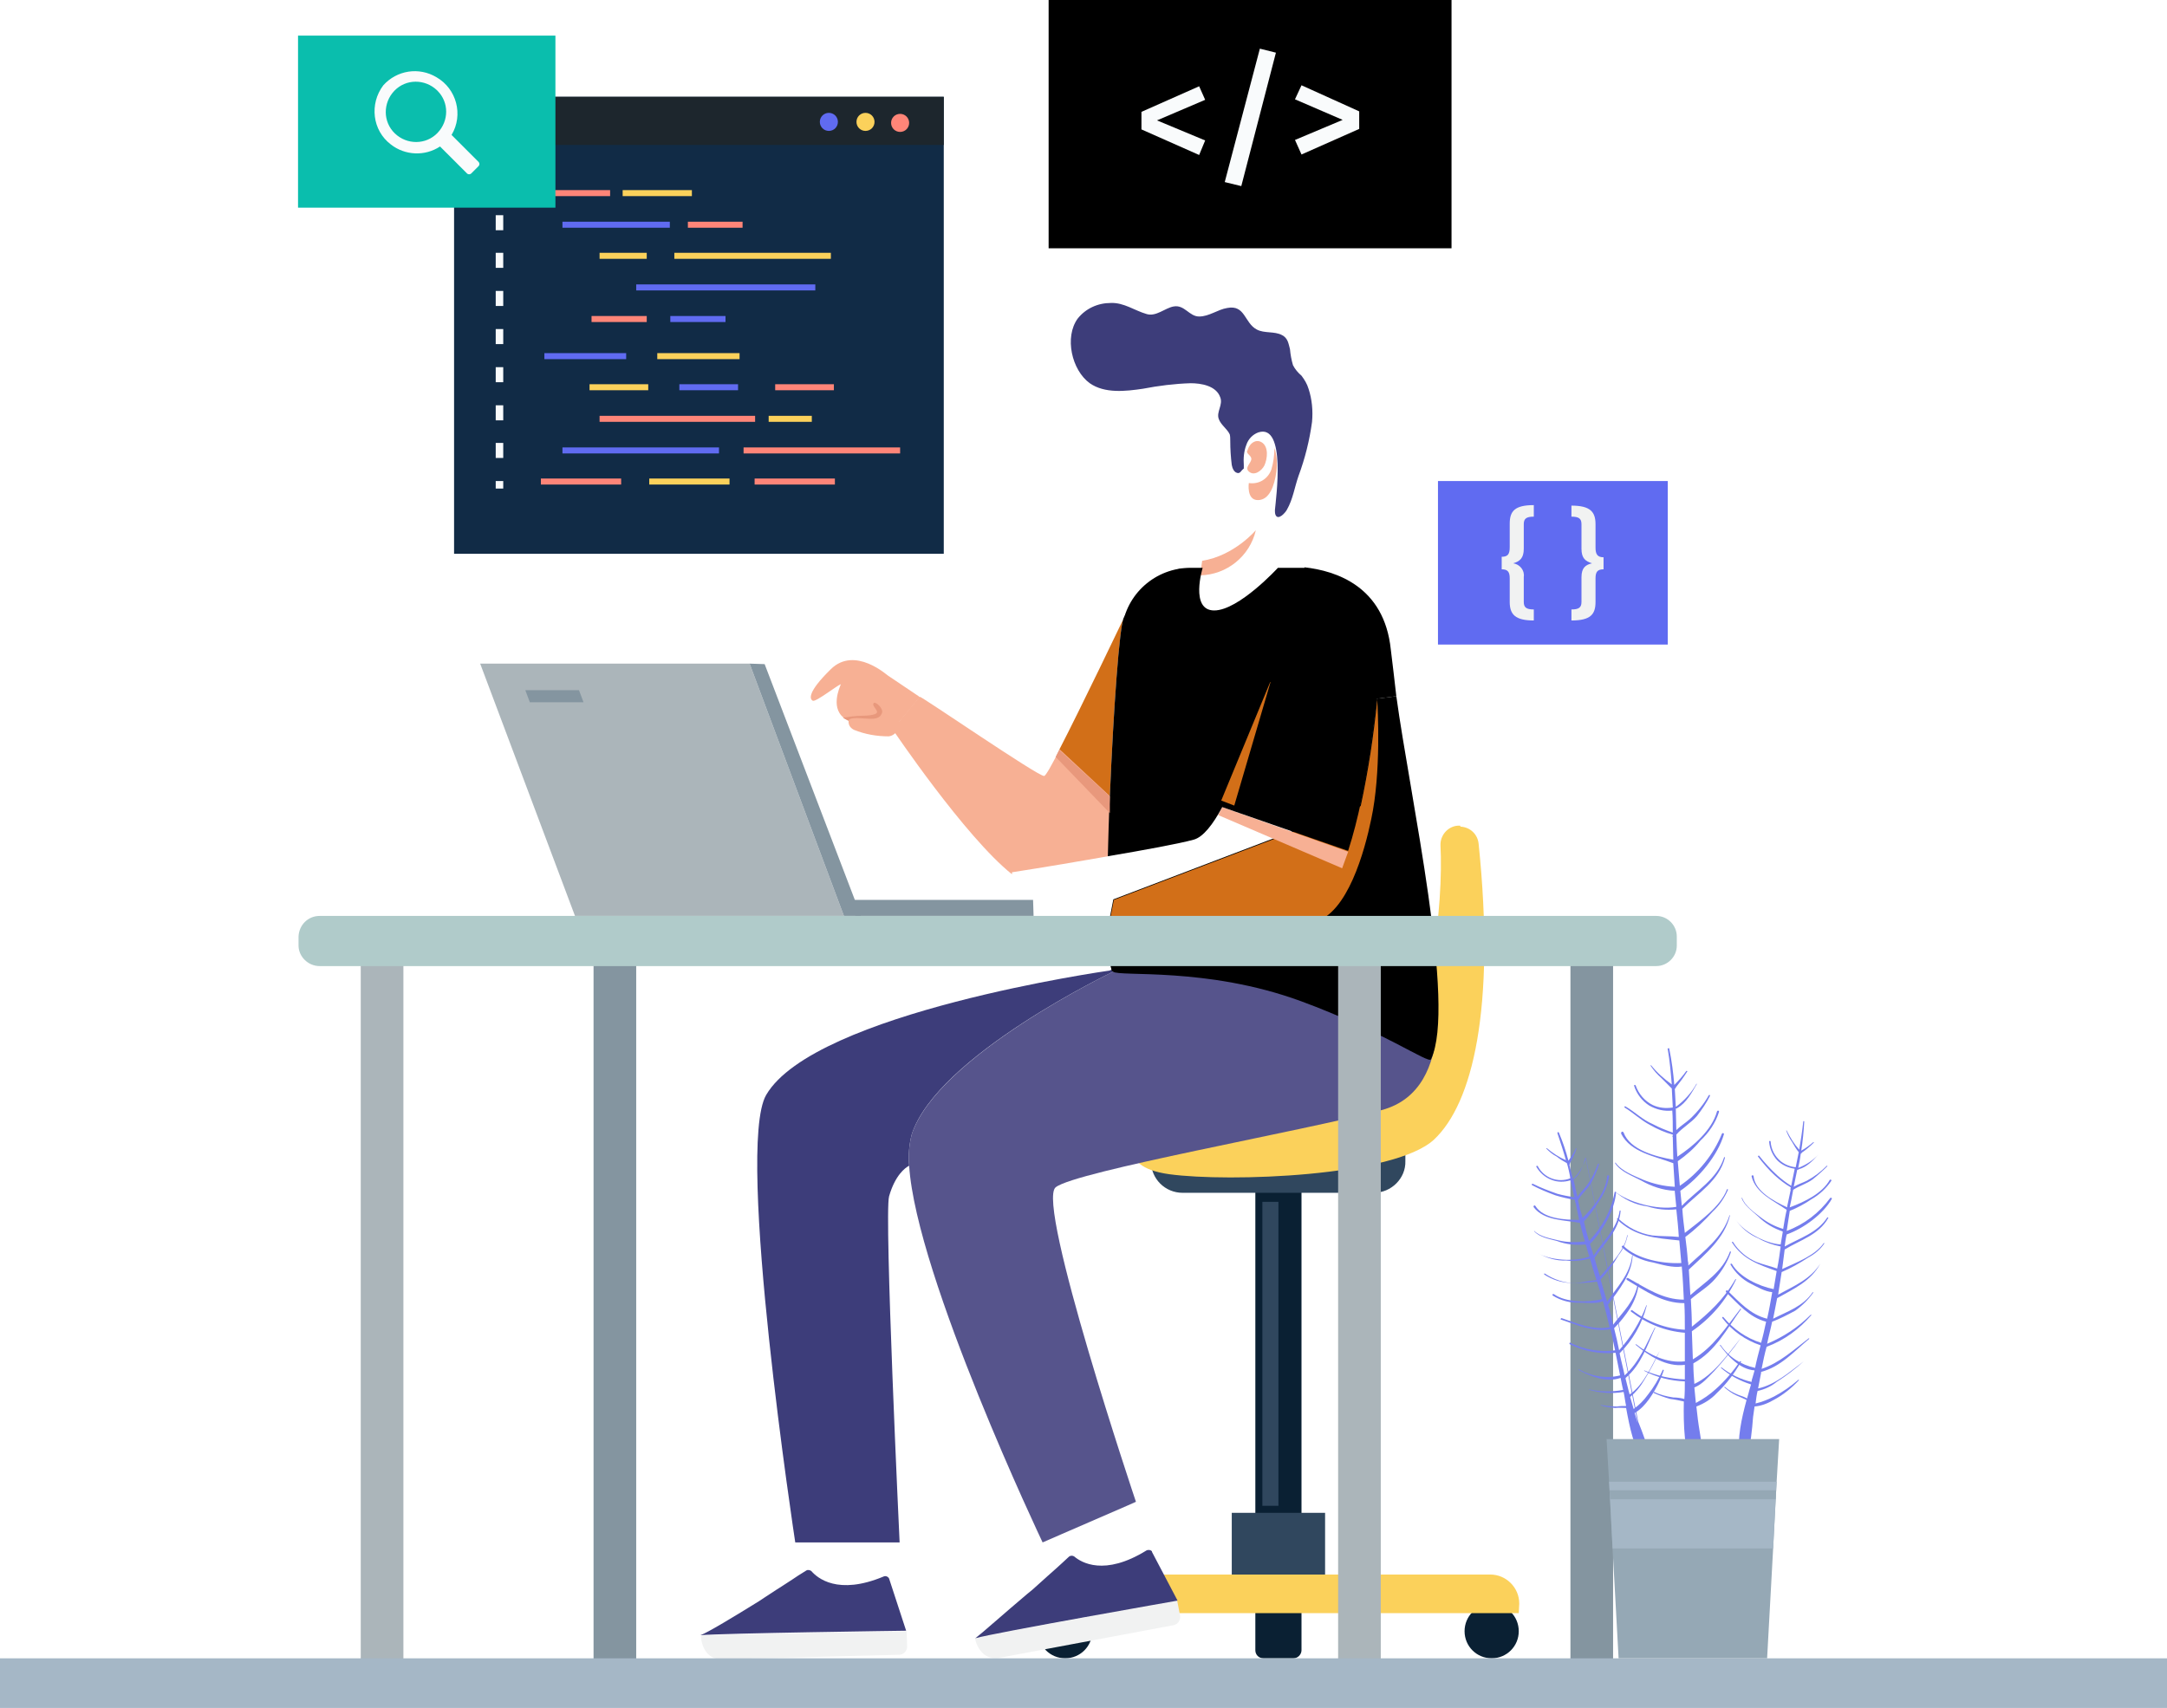  <svg
      version="1.1"
      id="programmer_on_workstation"
      xmlns="http://www.w3.org/2000/svg"
      xmlnsXlink="http://www.w3.org/1999/xlink"
      x="0px"
      y="0px"
      viewBox="0 0 431.9 340.5"
      enableBackground="new 0 0 431.9 340.5"
      xmlSpace="preserve"
    >
      <g id="ide">
        <rect x="90.5" y="19.3" fill="#112B46" width="97.6" height="91.1" />
        <rect x="90.5" y="19.3" fill="#1D262D" width="97.6" height="9.6" />
        <path
          fill="#606BF1"
          d="M167,24.3c0,1-0.8,1.8-1.8,1.8s-1.8-0.8-1.8-1.8s0.8-1.8,1.8-1.8S167,23.3,167,24.3z"
        />
        <path
          fill="#FBD15B"
          d="M174.3,24.3c0,1-0.8,1.8-1.8,1.8s-1.8-0.8-1.8-1.8s0.8-1.8,1.8-1.8S174.3,23.3,174.3,24.3z"
        />
        <path
          fill="#FF8578"
          d="M181.2,24.5c0,1-0.8,1.8-1.8,1.8s-1.8-0.8-1.8-1.8s0.8-1.8,1.8-1.8S181.2,23.5,181.2,24.5z"
        />
        <rect x="107.8" y="37.9" fill="#FF8578" width="13.8" height="1.2" />
        <rect x="124.1" y="37.9" fill="#FBD15B" width="13.8" height="1.2" />
        <rect x="112.1" y="44.2" fill="#606BF1" width="21.4" height="1.2" />
        <rect x="137.1" y="44.2" fill="#FF8578" width="10.9" height="1.2" />
        <rect x="119.5" y="50.4" fill="#FBD15B" width="9.4" height="1.2" />
        <rect x="134.4" y="50.4" fill="#FBD15B" width="31.2" height="1.2" />
        <rect x="126.8" y="56.7" fill="#606BF1" width="35.7" height="1.2" />
        <rect x="117.9" y="63" fill="#FF8578" width="11" height="1.2" />
        <rect x="133.6" y="63" fill="#606BF1" width="11" height="1.2" />
        <rect x="107.8" y="95.4" fill="#FF8578" width="16" height="1.2" />
        <rect x="129.4" y="95.4" fill="#FBD15B" width="16" height="1.2" />
        <rect x="150.4" y="95.4" fill="#FF8578" width="16" height="1.2" />
        <rect x="112.1" y="89.2" fill="#606BF1" width="31.2" height="1.2" />
        <rect x="148.2" y="89.2" fill="#FF8578" width="31.2" height="1.2" />
        <rect x="119.5" y="82.9" fill="#FF8578" width="31" height="1.2" />
        <rect x="153.2" y="82.9" fill="#FBD15B" width="8.6" height="1.2" />
        <rect x="117.5" y="76.6" fill="#FBD15B" width="11.7" height="1.2" />
        <rect x="135.4" y="76.6" fill="#606BF1" width="11.7" height="1.2" />
        <rect x="154.5" y="76.6" fill="#FF8578" width="11.7" height="1.2" />
        <rect x="131" y="70.4" fill="#FBD15B" width="16.4" height="1.2" />
        <rect x="108.5" y="70.4" fill="#606BF1" width="16.3" height="1.2" />
        <rect x="98.8" y="36.8" fill="#F9FBFC" width="1.5" height="1.5" />
        <path
          fill="#F9FBFC"
          d="M100.3,91.3h-1.5v-3h1.5V91.3z M100.3,83.8h-1.5v-3h1.5V83.8z M100.3,76.2h-1.5v-3h1.5V76.2z M100.3,68.6
       h-1.5v-3h1.5V68.6z M100.3,61h-1.5v-3h1.5V61z M100.3,53.4h-1.5v-3h1.5V53.4z M100.3,45.9h-1.5v-3h1.5V45.9z"
        />
        <rect x="98.8" y="95.9" fill="#F9FBFC" width="1.5" height="1.5" />
      </g>
      <g id="html">
        <rect
          x="209"
          width="80.3"
          height="49.5"
        />
        <path
          fill="#F9FBFC"
          d="M240.2,19.9l-9.6,4.1l9.6,4l-1.2,2.9l-11.5-5.1v-3.5l11.5-5.1L240.2,19.9z"
        />
        <path
          fill="#F9FBFC"
          d="M254.3,10.5l-6.9,26.6l-3.3-0.8l7-26.6C251.1,9.7,254.3,10.5,254.3,10.5z"
        />
        <path
          fill="#F9FBFC"
          d="M270.9,22.2v3.5l-11.5,5.1l-1.3-2.9l9.5-4l-9.5-4.1l1.3-2.8L270.9,22.2z"
        />
      </g>
      <g id="handlebar">
        <rect x="286.6" y="95.9" fill="#606BF1" width="45.8" height="32.6" />
        <path
          fill="#F1F2F2"
          d="M305.7,103c-1.5,0-2,0.4-2,1.5v4.9c0,1.9-0.8,2.5-2.1,2.9c1.3,0.2,2.3,1.4,2.1,2.7v0.1v4.9
       c0,1.1,0.5,1.5,2,1.5v2.2c-3.7,0-4.8-1.2-4.8-3.7v-4.7c0-1.3-0.4-1.8-1.6-1.8V111c1.2,0,1.6-0.5,1.6-1.9v-4.7c0-2.5,1-3.7,4.8-3.7
       C305.7,100.7,305.7,103,305.7,103z"
        />
        <path
          fill="#F1F2F2"
          d="M318,104.5v4.7c0,1.3,0.4,1.9,1.6,1.9v2.4c-1.2,0-1.6,0.5-1.6,1.8v4.7c0,2.5-1,3.7-4.8,3.7v-2.2
       c1.5,0,2-0.4,2-1.5v-4.9c0-1.9,0.8-2.5,2.1-2.8c-1.3-0.4-2.1-1-2.1-2.9v-4.9c0-1.1-0.5-1.5-2-1.5v-2.2
       C316.9,100.8,318,102,318,104.5z"
        />
      </g>
      <g id="search">
        <rect x="59.4" y="7.1" fill="#0ABEAD" width="51.3" height="34.3" />
        <g>
          <path
            fill="#F9FBFC"
            d="M76.4,17c-2.8,3.7-2.2,9,1.5,11.8c2.8,2.2,6.8,2.4,9.8,0.4l5.4,5.4c0.2,0.2,0.6,0.2,0.8,0l1.5-1.5
           c0.2-0.2,0.2-0.6,0-0.8L90,26.9c2.4-4,1-9.2-3-11.5C83.5,13.3,79.1,14,76.4,17z M87.2,26.5c-2.3,2.4-6.1,2.4-8.5,0.1
           s-2.4-6.1-0.1-8.5s6.1-2.4,8.5-0.1l0.1,0.1C89.5,20.4,89.5,24.1,87.2,26.5z"
          />
        </g>
      </g>
      <g id="dude-with-chair">
        <g id="chair">
          <path
            fill="#0A2033"
            d="M257.8,318.9h-6c-0.9,0-1.6-0.7-1.6-1.6v-88.5h9.2v88.5C259.4,318.2,258.7,318.9,257.8,318.9z"
          />
          <path
            fill="#30475E"
            d="M273.8,237.8h-38.1c-3.5,0-6.3-2.8-6.3-6.3v-1.4h50.7v1.4C280.2,234.9,277.3,237.8,273.8,237.8z"
          />
          <path
            fill="#0A2033"
            d="M257.8,330.6h-6c-0.9,0-1.6-0.7-1.6-1.6v-20.5h9.2V329C259.4,329.8,258.7,330.6,257.8,330.6z"
          />
          <path
            fill="#0A2033"
            d="M206.9,325.2c0,3,2.4,5.4,5.4,5.4s5.4-2.4,5.4-5.4s-2.4-5.4-5.4-5.4S206.9,322.2,206.9,325.2z"
          />
          <path
            fill="#0A2033"
            d="M291.9,325.2c0,3,2.4,5.4,5.4,5.4s5.4-2.4,5.4-5.4s-2.4-5.4-5.4-5.4S291.9,322.2,291.9,325.2z"
          />
          <rect x="245.5" y="301.6" fill="#30475E" width="18.6" height="16.2" />
          <path
            fill="#FBD15B"
            d="M302.7,321.6h-95.8v-1.9c0-3.2,2.6-5.8,5.8-5.8H297c3.2,0,5.8,2.6,5.8,5.8L302.7,321.6L302.7,321.6
       L302.7,321.6z"
          />
          <rect x="251.6" y="239.6" fill="#30475E" width="3.2" height="60.6" />
          <path
            fill="#FBD15B"
            d="M291,164.6c-2.1-0.1-3.8,1.6-3.9,3.6v0.4c0.6,11-1.7,37.8-11.9,47c-12.5,11.2-48,9.7-48,9.7
       s-5.9,7.2,5.9,8.8s44.7,0.5,52.7-6.9c7.7-7.2,12.3-26.1,8.9-59c-0.2-1.9-1.7-3.3-3.6-3.4L291,164.6L291,164.6z"
          />
        </g>
        <g id="programmer">
          <radialGradient
            id="SVGID_1_"
            cx="247.77"
            cy="1008.6"
            r="12.928"
            gradientTransform="matrix(1 0 0 1 0 -896)"
            gradientUnits="userSpaceOnUse"
          >
          </radialGradient>
          <path
            fill="url(#SVGID_1_)"
            d="M260.1,113.2c-0.1,1.1-1.7,13-13.8,13c-12.8,0-10.6-12.7-10.6-12.7v-0.1c1.3-0.3,2.7-0.3,4-0.2v-6
    l14.5-8.1h0.5v14C256.4,112.9,258.3,113,260.1,113.2z"
          />

          <radialGradient
            id="SVGID_2_"
            cx="103.397"
            cy="1149.093"
            r="20.36"
            gradientTransform="matrix(0.978 -0.21 0.21 0.978 -102.708 -1012.358)"
            gradientUnits="userSpaceOnUse"
          >
           
          </radialGradient>
          <path
            fill="url(#SVGID_2_)"
            d="M253,72.3c2.2,2.2,3.7,5,4.4,8.1c1.4,6.1,0.1,12.7-1.7,18.6c-0.3,1-0.7,2-1.3,2.9
    c-0.5,0.6-1,1.1-1.6,1.6l-7.7,6.8c-1.7,1.5-12.5,2.8-14.5,1.3c-7.9-5.7-9.4-22-7.8-30.4C225.3,67.3,243.2,62.3,253,72.3L253,72.3z"
          />
          <path
            fill="#F7B094"
            d="M248.6,90.1c0.1-1.3,1.5-2.8,2.9-1.9s1.1,3.3,0.5,4.6c-0.5,1-2,2.2-3.1,1.2c-0.9-0.8,0.5-1.7,0.5-2.5
    s-1.3-1.1-0.7-1.8"
          />
          <path
            fill="#F7B094"
            d="M248.9,96.3c2,0.3,3.8-0.8,4.5-2.7c0.4-1.4,0.6-2.8,0.6-4.3c0.5,1.5,0.6,3.2,0.4,4.7
    c-0.4,2.9-1.4,5.7-3.7,5.7S248.9,96.3,248.9,96.3z"
          />
          <path
            fill="#3D3D7A"
            d="M247.1,94.2l-0.2,0.1c-0.9,0.1-1.3-1-1.4-1.6c-0.2-1.6-0.3-3.2-0.3-4.8c0-0.4,0-0.9-0.1-1.3
    c-0.5-1.1-1.8-1.9-2.2-3.1c-0.5-1.4,0.9-2.8,0.3-4.3c-0.8-2.3-3.8-2.8-5.9-2.8c-3.2,0.1-6.4,0.5-9.5,1.1c-3.4,0.5-7.6,1-10.6-1.1
    c-3.6-2.6-5.1-9.2-2.4-12.9c1.6-2,4-3.1,6.6-3.1c2.6-0.1,4.7,1.5,7.1,2.2c1.9,0.6,3.7-1.2,5.4-1.5c2.2-0.4,3.1,2,5.1,2
    s3.7-1.4,5.6-1.7c3.6-0.7,3.4,3,5.9,4.3c1.5,0.8,3.5,0.3,5,1.1c1.2,0.6,1.3,1.7,1.6,2.8c0.1,1.1,0.3,2.2,0.6,3.2
    c0.4,0.8,1,1.5,1.7,2.1c0.6,0.8,1.1,1.6,1.4,2.6c0.7,2.1,0.9,4.4,0.7,6.6c-0.5,3.7-1.4,7.3-2.7,10.8c-0.8,2.3-1.1,4.6-2.3,6.7
    c-0.3,0.6-1.8,2.3-2.3,1c-0.1-0.3-0.1-0.6-0.1-0.9c0.2-2.3,2.3-17.3-3.3-15.5c-1.1,0.4-2,1.3-2.4,2.5c-0.5,1.3-0.6,2.7-0.5,4.1v0.6
    C247.4,93.8,247.3,94.1,247.1,94.2L247.1,94.2z"
          />
          <path
            fill="#F7B094"
            d="M239.6,111.8c6.4-1,10.7-6.1,10.7-6.1c-1.2,5.2-5.8,8.9-11.1,9L239.6,111.8L239.6,111.8z"
          />

          <radialGradient
            id="SVGID_3_"
            cx="220.22"
            cy="1203.775"
            r="8.126"
            gradientTransform="matrix(1 0 0 1 0 -896)"
            gradientUnits="userSpaceOnUse"
          >
        
          </radialGradient>
          <polygon
            fill="url(#SVGID_3_)"
            points="224.6,300.1 228.8,309.8 215.9,315.4 211.6,305.8   "
          />
          <path
            fill="#56548C"
            d="M285.5,193.2c-0.8,1.6-58.2,0-63.6,0.5c0,0-35.1,16.8-40.2,32.5c-0.5,2-0.7,4.1-0.5,6.2
    c1.4,22.1,26.6,75.1,26.6,75.1l3.9-1.7l12.9-5.6l1.8-0.8c0,0-20-59.5-16-62.7s49.3-11.2,65-15.4S285.5,193.2,285.5,193.2z"
          />

          <radialGradient
            id="SVGID_4_"
            cx="168.75"
            cy="1205.8"
            r="7.407"
            gradientTransform="matrix(1 0 0 1 0 -896)"
            gradientUnits="userSpaceOnUse"
          >
          </radialGradient>
          <polygon
            fill="url(#SVGID_4_)"
            points="175.3,302.6 176.3,317 162.2,317 161.2,302.6   "
          />
          <path
            fill="#3D3D7A"
            d="M221.6,193.3l-0.5,0.2c0,0-58.8,8.3-68.4,24.8c-6.2,10.7,5.8,89.2,5.8,89.2h20.8c0,0-3.1-65.4-2.1-69
    c1.2-4.2,3.2-5.7,4-6.1c-0.2-2.1,0-4.2,0.5-6.2c5-15.7,40.2-32.5,40.2-32.5C221.8,193.6,221.6,193.4,221.6,193.3z"
          />
          <path
            d="M278.3,138.8l-4,0.5c-0.7,7.1-1.8,14.3-3.3,21.3l-49.1,18.7l-0.7,3.6l-0.6-0.1c0,0.7,0,1.4,0.1,2.1
    c0.1,4.1,0.4,7.1,0.8,8.3c0,0.2,0.1,0.4,0.3,0.5c1.3,1.1,18.7-1,37.5,5.9c16.3,6,25.4,12.5,25.9,11.6
    C290.3,200.5,281,158.7,278.3,138.8L278.3,138.8z"
          />
          <path
            fill="#D26F18"
            d="M273.3,163.3c-1.3,6.3-4.7,18.8-11.3,20.5c-8.7,2.2-25.5,2.1-41.2,1.2c0-0.7,0-1.4-0.1-2.1l0.6,0.1l0.7-3.6
    l49.2-18.7c1.5-7,2.6-14.1,3.3-21.3v0.2C274.6,141.3,275.3,154,273.3,163.3L273.3,163.3z"
          />
          <path
            fill="#D26F18"
            d="M224,123.2c-0.9,1.6-2.1,18.7-2.8,35.7l-10.1-9.4C215.4,141.2,224,123.2,224,123.2L224,123.2z"
          />
          <g id="hand01">
            <path
              id="arm01"
              fill="#F7B094"
              d="M218,171.2c-8.5,1.5-16.3,2.7-16.3,2.7v0.4c-9.4-7.5-23.8-28.9-23.8-28.9s4.3-5.2,5.4-6.5
      c0.2-0.2,23.6,15.9,24.8,15.8c0.3,0,1.5-2.1,3.1-5.3l10.1,9.4c-0.2,4-0.3,8.1-0.4,11.9L218,171.2L218,171.2z"
            />
            <g id="palm01">
              <path
                fill="#F7B094"
                d="M169.4,142.7c0,0-1,1.9,0.8,2.8c2.2,0.9,4.6,1.3,6.9,1.3c1.5-0.1,2.7-2.3,2.7-2.3l-4.6-4.4h-3.7
        L169.4,142.7L169.4,142.7z"
              />
              <path
                fill="#F7B094"
                d="M183.1,138.8l0.2,0.2c-1.1,1.4-5.4,6.5-5.4,6.5l-2.7-1.9c-2,1.1-4.4,1-6.4-0.1c-3.6-1.9-1.4-6.6-1.2-7.1
        c-0.7,0.2-5,3.6-5.6,3.3s-1.2-1.6,3.6-6.3s11.3,1.3,11.4,1.3L183.1,138.8L183.1,138.8z"
              />
              <path
                fill="#E8987C"
                d="M169.1,143.7c0.3-0.9,2.9-0.4,4.5-0.4c1.2,0,1.9-0.3,2.2-1.2s-1.4-2.4-1.7-1.9s0.6,1.1,0.7,1.7
        s-1.7,0.8-3.1,0.8c-1.2,0-2.5,0.2-3.7,0.4L169.1,143.7L169.1,143.7z"
              />
            </g>
          </g>
          <g id="hand02">
            <radialGradient
              id="arm02_1_"
              cx="213.82"
              cy="1066.92"
              r="41.44"
              gradientTransform="matrix(1 0 0 1 0 -896)"
              gradientUnits="userSpaceOnUse"
            >
            </radialGradient>
            <path
              id="arm02"
              fill="url(#arm02_1_)"
              d="M268.7,169.8l-25-8.9c-1.8,3.4-3.8,6-5.7,6.5c-2.9,0.8-10,2.1-17.1,3.3l-2.8,0.5
      c-8.5,1.5-16.3,2.7-16.3,2.7v0.7l-0.2,6.3v1.6c6.4-0.2,12.8-0.1,19.2,0.3c15,1.1,34.3,1.7,40.8-1.3c3-1.4,5.4-6.1,7.3-11.8
      L268.7,169.8L268.7,169.8z"
            />

            <radialGradient
              id="palm02_1_"
              cx="213.82"
              cy="1066.92"
              r="41.44"
              gradientTransform="matrix(1 0 0 1 0 -896)"
              gradientUnits="userSpaceOnUse"
            >
            </radialGradient>
            <path
              id="palm02"
              fill="url(#palm02_1_)"
              d="M201.7,174l-0.2,7H176c0,0,2.5-10,9.4-10s9.6,3.7,9.6,3.7L201.7,174z"
            />
          </g>
          <polygon
            fill="#F7B094"
            points="243.6,160.9 268.7,169.8 267.5,173.1 242.8,162.5   "
          />
          <path
            d="M243.6,160.9c-1.8,3.4-3.8,6-5.7,6.5c-2.9,0.8-10,2.1-17.1,3.3c0.1-3.8,0.2-7.9,0.4-11.9
    c0.7-17,1.9-34.1,2.8-35.7c1.4-2.7,5.4-8.5,11.6-9.8v0.1c0,0-2.1,12.7,10.6,12.7c12.2,0,13.7-11.8,13.8-13
    c6.3,0.7,15.9,3.8,17.2,16.4c0.3,2.5,0.7,5.7,1.1,9.3l-3.9,0.5c0,0-1.6,17.7-5.7,30.3h-0.1L243.6,160.9L243.6,160.9z"
          />
          <polygon
            fill="#D26F18"
            points="243.4,159.6 253.4,135.4 246,160.6   "
          />
          <path
            d="M260.1,113.2h-5.4c0,0-7.8,8.5-12.7,8.5s-2.3-8.5-2.3-8.5h-2.4c-7,0-12.9,5.2-13.7,12.2
    c-0.1,0.8-0.2,1.6-0.2,2.2c-0.5,5.2,20.3,8.9,20.3,8.9l10.7-0.6l6.5-12.7l1.3-5.2L260.1,113.2L260.1,113.2z"
          />
          <path
            fill="#F1F2F2"
            d="M194.3,326.5c0.5,2.6,2.3,4.5,4.9,4l34.7-6.5c0.9-0.2,1.4-1,1.3-1.9l-0.6-3.1
    C234.6,319,198.2,325.4,194.3,326.5L194.3,326.5z"
          />
          <path
            fill="#3D3D7A"
            d="M204.7,317.8l1.1-0.9l3-2.7l1.8-1.6l1.1-1l1.4-1.3c0.3-0.2,0.7-0.2,1,0c1.4,1.2,6,4,14.4-1.2
    c0.4-0.2,0.9-0.1,1.1,0.2v0.1l5.1,9.7c0,0-36.5,6.4-40.3,7.5C195.6,325.7,200.2,321.6,204.7,317.8L204.7,317.8z"
          />
          <path
            fill="#F1F2F2"
            d="M139.7,326.1c0.1,2.6,1.6,4.8,4.2,4.7l35.3-0.9c0.9,0,1.6-0.8,1.6-1.6l-0.1-3.1
    C180.7,325.2,143.7,325.7,139.7,326.1z"
          />
          <path
            fill="#3D3D7A"
            d="M151.3,319.2l1.2-0.8l2.3-1.5l1.1-0.7l2-1.3l1.2-0.8l1.6-1c0.3-0.2,0.7-0.1,1,0.1c1.2,1.4,5.3,4.9,14.4,1.1
    c0.4-0.2,0.9,0,1.1,0.4l3.4,10.4c0,0-37,0.5-41,0.9C141,325.5,146.3,322.3,151.3,319.2L151.3,319.2z"
          />
          <polyline fill="none" points="98.6,177.1 98.9,177.1 166.2,177.1   " />
          <polygon
            fill="#E8987C"
            points="211.1,149.5 210.4,150.9 221.2,162.1 221.2,158.8   "
          />
        </g>
      </g>
      <g id="laptop">
        <polygon
          fill="#ABB5BA"
          points="114.6,182.6 95.7,132.3 149.4,132.3 168.2,182.6   "
        />
        <polygon
          fill="#8495A0"
          points="171.6,182.6 168.2,182.6 149.4,132.3 152.4,132.4 169.8,177.9   "
        />
        <path fill="#8495A0" d="M170.5,182.6H206l-0.1-3.2h-36.1" />
        <polygon
          fill="#8495A0"
          points="104.7,137.6 105.6,140 116.3,140 115.4,137.6   "
        />
      </g>
      <g id="table">
        <rect x="313" y="192.2" fill="#8495A0" width="8.5" height="140.2" />
        <rect x="266.7" y="192.2" fill="#ABB5BA" width="8.5" height="140.2" />
        <rect x="118.3" y="192.2" fill="#8495A0" width="8.5" height="140.2" />
        <rect x="71.9" y="192.2" fill="#ABB5BA" width="8.5" height="140.2" />
        <path
          fill="#B0CBCA"
          d="M63.7,182.6h266.4c2.3,0,4.1,1.9,4.1,4.1v1.8c0,2.3-1.9,4.1-4.1,4.1H63.7c-2.3,0-4.2-1.9-4.2-4.1v-1.8
       C59.6,184.4,61.4,182.6,63.7,182.6L63.7,182.6z"
        />
      </g>
      <g id="vase">
        <g id="leaves">
          <linearGradient
            id="SVGID_7_"
            gradientUnits="userSpaceOnUse"
            x1="296.578"
            y1="325.149"
            x2="257.238"
            y2="275.559"
            gradientTransform="matrix(0.45 -0.89 -0.89 -0.45 461.05 636.68)"
          >
          </linearGradient>
          <path
            fill="url(#SVGID_7_)"
            d="M328.6,255.1c2,8.3,8.4,20.9-0.6,27.6c-2.4,1.8-5.9,1.1-8.5-0.3c-3.3-1.8-6.6-7.5-8.1-10.9
           c-1.2-2.7-1.7-6.1-2.7-9c-1-3.1-2.1-6.1-3.2-9.2c-3.7-11.1-2.3-22.5,4.6-32.1c2.3,3.1,5.3,5.3,8.3,7.9c1.4,1.2,2.7,2.5,3.9,3.9
           c2.1,2.4,2.5,5.7,3,8.7C326.2,246.2,327.5,250.6,328.6,255.1L328.6,255.1z"
          />
          <path
            fill="#747DED"
            d="M326.4,283.7c-0.2-0.7-0.4-1.3-0.6-2c1.2-0.7,2.1-1.7,2.9-2.8c1.2-1.7,2.2-3.6,2.9-5.7
           c0-0.1-0.1-0.2-0.2-0.1c-0.8,1.8-1.8,3.5-3,5c-0.8,1.1-1.7,2-2.8,2.8c-0.2-0.8-0.5-1.6-0.7-2.4c1.1-0.9,2-2,2.7-3.2
           c1.2-1.9,2.3-4,3.2-6c-1.6,2.9-3.1,6.7-6,8.7c-0.3-1-0.5-2-0.8-3.1v-0.2c3.1-2.6,4.3-6.5,5.9-10c0-0.1,0-0.1-0.1,0
           c-1.7,3.3-3.1,6.9-6,9.5c-0.3-1.5-0.7-2.9-1-4.4c2.6-2.6,4.5-5.9,5.4-9.5v-0.1c0,0-0.1,0-0.1,0.1c-1.2,3.3-3.1,6.3-5.4,8.9
           c-0.3-1.5-0.6-2.9-1-4.4c1.2-1.2,2.3-2.6,3.2-4c0.9-1.5,1.5-3.1,1.7-4.8c0,0,0-0.1-0.1-0.1s-0.1,0-0.1,0.1
           c-0.6,3.4-2.9,5.5-4.9,8.1c-0.3-1.4-0.6-2.7-1-4c2.2-3,4.7-6,4.9-9.8c0,0-0.1-0.1-0.1,0c-0.4,3.7-3,6.3-5,9.2
           c-0.1-0.2-0.1-0.5-0.2-0.7c-0.4-1.2-0.7-2.5-1.1-3.7c1.4-1.5,2.6-3.1,3.6-4.9c0.9-1.1,1.5-2.5,1.8-3.9c0-0.1-0.1-0.1-0.1,0
           c-0.5,3-3.4,5.9-5.4,8.2c-0.4-1.2-0.8-2.5-1.1-3.7c2-3,4.9-5.5,5.2-9.4c0-0.1-0.2-0.1-0.2,0c-0.5,3.6-3.3,6-5.2,8.9
           c-0.2-0.8-0.5-1.5-0.7-2.3c2.5-2.5,4.9-6.7,5.2-10.3c0-0.1-0.1-0.1-0.2-0.1s-0.1,0.1-0.1,0.1c-0.7,3.7-2.5,7-5.1,9.7
           c-0.4-1.3-0.7-2.5-1-3.8v-0.1c1.1-1.2,2.1-2.5,2.9-3.9c1.1-1.5,1.8-3.2,2.1-5.1c0-0.1-0.1-0.2-0.2-0.2s-0.2,0.1-0.2,0.2
           c-0.2,3-2.7,6.2-4.9,8.3c-0.1-0.5-0.2-0.9-0.4-1.4c-0.2-0.7-0.3-1.4-0.5-2.1c0.7-1.3,2-2.3,2.7-3.6c0.6-1.1,1.1-2.3,1.5-3.6
           c0-0.1,0-0.1-0.1-0.1h-0.1c-0.6,1.6-1.3,3.1-2.3,4.4c-0.6,0.8-1.3,1.4-1.8,2.2c-0.3-1.1-0.5-2.3-0.8-3.4c0.1,0,0.1-0.1,0.1-0.1
           c1.3-1.1,1.9-2.9,2.3-4.4 M316.1,230.9c-0.5,1.5-1.4,3-2.5,4.1h-0.1c-0.2-0.9-0.5-1.8-0.7-2.8c0.1-0.1,0.1-0.2,0.1-0.3
           c0.5-0.9,1-1.9,1.3-2.9v-0.1h-0.1c-0.4,0.9-0.9,1.7-1.5,2.5c-0.5-1.9-1.1-3.7-1.9-5.6c-0.1-0.2-0.3-0.1-0.3,0.1
           c0.6,1.8,1.2,3.6,1.7,5.4c-1.4-0.6-2.6-1.4-3.8-2.4c-0.1,0-0.1,0-0.1,0.1c0.6,0.6,1.3,1.2,2.1,1.6c0.6,0.5,1.3,0.9,2,1.3
           c0.3,1,0.5,2,0.7,3c-2.5,1-5.3-0.1-6.5-2.4c-0.1-0.2-0.4,0-0.3,0.1c0.7,1.2,1.7,2.1,3,2.6c1.2,0.5,2.6,0.5,3.8,0.1
           c0.3,1.1,0.5,2.3,0.8,3.4c-1.2-0.2-2.3-0.4-3.4-0.7c-1.7-0.6-3.3-1.2-4.9-2c-0.1,0-0.2,0-0.2,0.1s0,0.2,0.1,0.2
           c1.5,0.8,3,1.4,4.6,2c1.3,0.4,2.6,0.7,3.9,0.9v0.2v0.1c0,0.1,0,0.2,0.1,0.2c0.2,1.1,0.5,2.2,0.7,3.3v0.2c-2.8,0-7.1-0.2-8.7-2.8
           c-0.1-0.2-0.5,0-0.3,0.3c2.1,2.7,6.1,2.5,9.2,3.1c0.3,1.2,0.6,2.5,1,3.7c-1.7,0.2-3.5,0.2-5.2-0.2c-1.6-0.4-3.7-0.7-4.9-1.9
           c0,0-0.1,0,0,0.1c1.1,1.2,3,1.5,4.5,1.9c1.8,0.7,3.8,0.9,5.7,0.7c0,0.1,0,0.1,0.1,0.1c0.2,0.8,0.4,1.6,0.7,2.3
           c-2.9,1.1-7.9,0.8-10.3-0.7c1.7,1,3.7,1.6,5.7,1.5c1.6,0.2,3.2,0,4.7-0.4c0.4,1.4,0.8,2.9,1.3,4.3c-1.4,0.1-2.8,0.5-4.3,0.6
           c-2.1,0-4.2-0.7-6-1.9c-0.1-0.1-0.2,0.1-0.1,0.2c3.4,2.2,6.6,1.8,10.5,1.4c0.4,1.2,0.7,2.3,1,3.5c-2.9,0.7-7.2,0.7-9.6-1
           c-0.2-0.1-0.4,0.1-0.2,0.3c1.6,1,3.5,1.5,5.4,1.4c1.4,0,3.3,0.3,4.6-0.3v0.1c0.5,1.7,0.9,3.4,1.3,5.1c-3.4,0.6-6.3-0.7-9.5-1.8
           c-0.2-0.1-0.4,0.3-0.1,0.3c3.3,1.1,6.3,2.5,9.8,1.9l0.9,4.2c-3,0.4-6.1-0.1-8.9-1.5c-0.2-0.1-0.3,0.2-0.1,0.3c2.8,1.4,6,2,9.1,1.7
           l0.9,4.5c-2.8,0.7-5.7,0.2-8.2-1.2c-0.1,0-0.1,0.1-0.1,0.1c2.4,1.3,5.6,2.6,8.4,1.6l0.3,1.5c0.1,0.3,0.1,0.6,0.2,0.9
           c-2.2,0.4-4.5,0.4-6.7-0.1c-0.1,0-0.1,0.1,0,0.1c2.2,0.6,4.5,0.8,6.8,0.4c0.2,0.9,0.3,1.9,0.5,2.8c-0.6,0-1.2,0-1.8,0.1
           c-1.1,0-2.1-0.1-3.2-0.3c-0.1,0-0.1,0.1,0,0.1c0.9,0.3,1.9,0.4,2.8,0.5c0.8-0.1,1.5,0,2.2,0c0.7,3.8,1.5,7.8,3.5,10.8
           c0.4,0.7,1.7,0.3,1.5-0.5c-0.7-2.6-1.6-5.1-2.6-7.6L316.1,230.9L316.1,230.9z"
          />

          <linearGradient
            id="SVGID_8_"
            gradientUnits="userSpaceOnUse"
            x1="292.109"
            y1="158.242"
            x2="252.769"
            y2="108.642"
            gradientTransform="matrix(0.78 -0.62 -0.62 -0.78 224.28 524.17)"
          >
          </linearGradient>
          <path
            fill="url(#SVGID_8_)"
            d="M363.4,257.4c-1.7,8.3-1.2,22.5-12.2,24.8c-3,0.6-5.8-1.5-7.6-3.8c-2.3-3.1-2.8-9.6-2.8-13.4
           c0-3,1-6.3,1.4-9.2c0.4-3.2,0.6-6.4,1-9.7c1.4-11.6,7.4-21.3,17.7-27.1c0.8,3.8,2.6,7,4.2,10.7c0.7,1.7,1.4,3.4,1.9,5.2
           c0.8,3.1-0.2,6.2-0.9,9.2C365,248.4,364.4,253,363.4,257.4z"
          />
          <path
            fill="#747DED"
            d="M349.4,282.5l0.3-2.1c1.3-0.1,2.6-0.6,3.8-1.3c1.9-1,3.6-2.4,5-3.9c0.1-0.1,0-0.2-0.1-0.1
           c-1.5,1.3-3.1,2.4-4.8,3.3c-1.2,0.6-2.4,1.1-3.7,1.4c0.1-0.8,0.2-1.7,0.4-2.5c1.4-0.3,2.7-0.9,3.8-1.8c1.9-1.2,3.7-2.6,5.4-4.1
           c-2.7,2-5.7,4.7-9.1,5.4c0.2-1,0.4-2.1,0.6-3.1v-0.2c3.9-1,6.6-4.1,9.6-6.6c0,0,0-0.1-0.1-0.1c-3,2.3-5.8,4.9-9.4,6.1
           c0.3-1.5,0.6-3,1-4.4c3.5-1.3,6.5-3.5,8.9-6.3v-0.1h-0.1c-2.5,2.5-5.4,4.4-8.7,5.8c0.3-1.5,0.7-2.9,1-4.4c1.6-0.6,3.1-1.4,4.6-2.2
           c1.4-1,2.6-2.2,3.6-3.6c0-0.1-0.1-0.1-0.1-0.1c-2,2.9-5,3.8-7.9,5.3c0.3-1.4,0.5-2.7,0.8-4.1c3.2-1.8,6.8-3.4,8.6-6.9l0,0
           c-1.9,3.1-5.3,4.5-8.4,6.2l0.1-0.7c0.2-1.3,0.4-2.5,0.6-3.8c1.9-0.8,3.6-1.8,5.3-2.9c1.3-0.7,2.4-1.6,3.2-2.8
           c0-0.1-0.1-0.1-0.1-0.1c-1.7,2.5-5.5,3.9-8.3,5.2l0.5-3.9c3.1-1.9,6.8-2.9,8.7-6.3c0,0,0-0.1-0.1-0.1h-0.1c-2,3.1-5.5,4.1-8.5,5.8
           c0.1-0.8,0.2-1.6,0.4-2.4c3.4-1.2,7.3-4.1,9-7.1c0-0.1,0-0.2-0.1-0.2h-0.2c-2.2,3-5.2,5.3-8.7,6.6l0.6-3.9v-0.1
           c1.5-0.6,3-1.4,4.3-2.3c1.6-0.9,3-2.2,4-3.7c0.1-0.2-0.2-0.3-0.3-0.2c-1.5,2.7-5,4.4-8,5.5l0.3-1.4l0.4-2.1
           c1.2-0.8,2.7-1.2,3.9-2.1c1-0.8,2-1.7,2.9-2.6v-0.1h-0.1c-1.2,1.2-2.5,2.2-4,3c-0.8,0.4-1.8,0.7-2.6,1.2c0.2-1.1,0.5-2.3,0.7-3.4
           h0.1c0.1,0,0.1,0,0.2-0.1c1.6-0.4,2.9-1.8,4-3c-1.1,1.2-2.5,2.1-4,2.7h-0.1c0.2-0.9,0.4-1.9,0.5-2.8c0.1,0,0.2-0.1,0.2-0.2
           c0.9-0.6,1.7-1.3,2.4-2v-0.1h-0.1c-0.7,0.6-1.5,1.2-2.4,1.7c0.3-1.9,0.5-3.9,0.6-5.8c0-0.1-0.1-0.1-0.1-0.1
           c-0.1,0-0.1,0.1-0.1,0.1c-0.2,1.9-0.5,3.8-0.8,5.6c-1-1.1-1.8-2.4-2.5-3.8c0-0.1-0.1,0-0.1,0c0.3,0.8,0.7,1.6,1.2,2.3
           c0.4,0.7,0.8,1.4,1.3,2l-0.6,3c-1.1-0.1-2.1-0.5-3-1.2c-1.2-1-1.9-2.4-2-3.9c0-0.2-0.3-0.2-0.3,0c0.1,1.4,0.7,2.7,1.6,3.7
           c0.9,0.9,2.1,1.5,3.5,1.7c-0.2,1.1-0.5,2.3-0.7,3.4c-1-0.6-1.9-1.3-2.8-2.1c-1.3-1.2-2.5-2.5-3.6-3.9c-0.1-0.1-0.3,0.1-0.2,0.2
           c1,1.3,2.1,2.6,3.3,3.7c1,0.9,2,1.7,3.2,2.4v0.2c-0.1,0.1-0.1,0.2,0,0.3c-0.2,1.1-0.5,2.2-0.7,3.3v0.2c-2.6-1.2-6.4-3.2-6.7-6.2
           c0-0.1-0.1-0.2-0.2-0.2s-0.2,0.1-0.2,0.2c0.8,3.4,4.5,4.9,7,6.7c-0.3,1.3-0.5,2.5-0.7,3.8c-1.7-0.5-3.2-1.3-4.6-2.4
           c-1.3-1-3-2.2-3.6-3.8h-0.1c0.5,1.5,2.1,2.6,3.3,3.7c1.4,1.4,3.1,2.4,4.9,3v0.2c-0.1,0.8-0.3,1.6-0.4,2.4c-3.1-0.2-7.5-2.6-9-5
           c1.1,1.7,2.7,3,4.6,3.8c1.4,0.8,2.9,1.3,4.4,1.6c-0.2,1.5-0.4,3-0.7,4.4c-1.4-0.5-2.8-0.8-4.1-1.3c-1.9-0.8-3.6-2.2-4.7-4
           c-0.1-0.1-0.3,0-0.2,0.1c2.2,3.4,5.3,4.4,8.9,5.7l-0.6,3.6c-3-0.6-6.8-2.4-8.3-5c-0.1-0.2-0.4,0-0.3,0.1c0.9,1.6,2.4,3,4,3.8
           c1.2,0.6,2.9,1.6,4.3,1.7v0.1c-0.3,1.7-0.6,3.5-1,5.2c-3.3-0.8-5.5-3.3-7.9-5.6c-0.2-0.2-0.4,0.1-0.3,0.3c2.5,2.4,4.6,5,8,5.9
           c-0.3,1.4-0.6,2.8-1,4.2c-2.9-0.9-5.5-2.7-7.5-5.1c-0.1-0.2-0.4,0.1-0.2,0.2c1.9,2.5,4.6,4.4,7.6,5.4c-0.4,1.5-0.8,3-1.1,4.5
           c-2.8-0.6-5.3-2.2-6.9-4.6c0,0-0.1,0-0.1,0.1c1.6,2.2,4,4.8,6.9,5l-0.4,1.4c-0.1,0.3-0.2,0.6-0.2,0.9c-2.2-0.5-4.2-1.5-6-2.9
           c0,0-0.1,0-0.1,0.1c1.7,1.5,3.8,2.6,6,3.3c-0.3,0.9-0.5,1.8-0.8,2.8c-0.5-0.3-1.1-0.5-1.7-0.7c-1-0.4-1.9-0.9-2.7-1.6
           c-0.1-0.1-0.2,0.1-0.1,0.1c0.7,0.6,1.5,1.2,2.4,1.6c0.7,0.3,1.4,0.6,2,0.9c-1,3.7-1.9,7.7-1.4,11.2c0.1,0.8,1.4,1,1.6,0.2
           C348.9,287.8,349.2,285.2,349.4,282.5L349.4,282.5z"
          />

          <linearGradient
            id="SVGID_9_"
            gradientUnits="userSpaceOnUse"
            x1="295.725"
            y1="261.962"
            x2="247.035"
            y2="200.567"
            gradientTransform="matrix(0.607 -0.794 -0.794 -0.607 353.495 599.373)"
          >
          </linearGradient>
          <path
            fill="url(#SVGID_9_)"
            d="M347.7,248.6c0.5,10.5,5.4,27.4-7.1,33.4c-3.4,1.6-7.4,0-10.2-2.3c-3.6-3-6.3-10.7-7.4-15.2
           c-0.9-3.6-0.6-7.8-1.2-11.5c-0.6-4-1.2-7.9-1.7-11.9c-1.9-14.3,2.4-27.9,13-37.9c2.1,4.3,5.3,7.6,8.3,11.6
           c1.4,1.8,2.7,3.7,3.8,5.6c2,3.5,1.7,7.5,1.7,11.3C346.8,237.4,347.4,243.1,347.7,248.6L347.7,248.6z"
          />
          <path
            fill="#747DED"
            d="M338.4,283c-0.1-0.9-0.2-1.7-0.3-2.6c1.6-0.6,3-1.5,4.1-2.7c1.9-1.8,3.5-3.9,4.8-6.2
           c0.1-0.1-0.1-0.2-0.2-0.1c-1.4,2-3,3.9-4.8,5.5c-1.2,1.1-2.5,2-4,2.8c-0.1-1-0.2-2.1-0.3-3.1c1.6-0.6,2.8-2.1,4-3.3
           c1.9-2.1,3.7-4.3,5.3-6.6c-2.6,3.2-5.4,7.4-9.3,9.2c-0.1-1.3-0.2-2.6-0.2-3.9v-0.2c4.4-2.4,6.7-6.9,9.5-10.8c0-0.1,0-0.1-0.1-0.1
           c-2.9,3.7-5.4,7.7-9.5,10.1c-0.1-1.9-0.1-3.7-0.2-5.6c3.8-2.6,6.8-6.1,8.8-10.3V255h-0.1c-2.3,4-5.2,6.7-8.7,9.5
           c0-1.9-0.1-3.7-0.2-5.5c1.6-1.4,3.4-2.4,4.8-4s2.5-3.4,3.2-5.4c0,0,0-0.1-0.1-0.1h-0.1c-1.5,4.1-4.9,6-7.9,8.7l-0.3-5.1
           c3.3-3.1,7.1-6.2,8.2-10.8c0,0-0.1-0.1-0.1,0c-1.4,4.4-5,7-8.2,10c0-0.3,0-0.6-0.1-0.9c-0.1-1.6-0.3-3.2-0.5-4.8
           c2-1.5,3.8-3.2,5.5-5.1c1.3-1.2,2.3-2.7,3-4.3c0-0.1-0.1-0.2-0.2-0.1c-1.3,3.5-5.5,6.4-8.4,8.7c-0.2-1.6-0.4-3.2-0.5-4.8
           c3.2-3.2,7.3-5.6,8.5-10.2c0-0.1,0-0.1-0.1-0.1s-0.1,0-0.1,0.1c-1.4,4.3-5.4,6.5-8.4,9.6l-0.3-3c3.7-2.5,7.5-7.1,8.7-11.3
           c0-0.1-0.1-0.2-0.2-0.2s-0.1,0-0.2,0.1c-1.7,4.2-4.7,7.9-8.4,10.4c-0.1-1.6-0.3-3.2-0.4-4.8v-0.1c1.7-1.2,3.2-2.5,4.5-4.1
           c1.7-1.6,3-3.5,3.7-5.7c0.1-0.3-0.3-0.4-0.4-0.1c-1,3.7-4.7,6.9-7.9,9c0-0.6-0.1-1.2-0.1-1.8c0-0.9-0.1-1.8-0.1-2.6
           c1.2-1.4,2.9-2.3,4.1-3.7c1-1.3,1.9-2.6,2.6-4v-0.2h-0.2c-1,1.8-2.3,3.4-3.8,4.8c-0.9,0.8-1.9,1.4-2.7,2.2L334,221h0.1
           c0.1,0,0.2-0.1,0.2-0.1c1.8-1,2.9-3.1,3.9-4.8c0,0,0-0.1-0.1,0c-1,1.8-2.4,3.3-4,4.5H334c-0.1-1.2-0.1-2.3-0.2-3.5
           c0.1-0.1,0.2-0.2,0.2-0.3c0.8-1,1.6-2.1,2.3-3.2c0,0,0-0.1-0.1-0.1h-0.1c-0.7,1-1.5,1.9-2.4,2.8c-0.2-2.4-0.5-4.8-1-7.2
           c0-0.1-0.1-0.2-0.2-0.1c-0.1,0-0.2,0.1-0.1,0.2c0.4,2.3,0.6,4.6,0.8,7c-1.5-1.1-2.9-2.3-4.1-3.8c0-0.1-0.2,0-0.1,0.1
           c0.6,0.9,1.3,1.7,2.1,2.4l2.1,2.1c0.1,1.3,0.1,2.5,0.2,3.8c-1.4,0.2-2.7,0.1-4-0.5c-1.6-0.8-2.8-2.2-3.4-3.9
           c-0.1-0.2-0.4-0.1-0.3,0.1c0.5,1.6,1.6,3,3,3.9c1.4,0.8,3,1.2,4.6,1c0.1,1.4,0.1,2.9,0.1,4.4c-1.4-0.5-2.7-1-4-1.7
           c-2.1-0.9-3.5-2.4-5.4-3.5c-0.1-0.1-0.2,0-0.2,0c-0.1,0.1,0,0.2,0,0.2c1.8,1.1,3.2,2.5,5.1,3.5c1.4,0.8,3,1.5,4.5,1.9v0.2
           c-0.1,0.1-0.1,0.2,0,0.3c0,1.4,0.1,2.8,0.1,4.2v0.3c-3.4-0.6-8.6-1.9-9.9-5.4c0-0.1-0.2-0.2-0.3-0.2s-0.2,0.2-0.2,0.3v0.1
           c1.9,3.8,6.8,4.5,10.4,5.9c0.1,1.6,0.2,3.1,0.3,4.7c-2.2-0.1-4.3-0.6-6.3-1.4c-1.8-0.8-4.3-1.7-5.5-3.4c0-0.1-0.1,0-0.1,0.1
           c1.1,1.7,3.4,2.5,5.1,3.4c2.1,1.2,4.4,2,6.8,2.1v0.2l0.3,3c-3.8,0.7-9.7-0.9-12.4-3.2c1.9,1.7,4.2,2.8,6.6,3.1
           c1.9,0.6,3.8,0.8,5.8,0.6c0.2,1.8,0.4,3.7,0.5,5.5c-1.8-0.2-3.6-0.1-5.3-0.3c-2.6-0.4-4.9-1.6-6.8-3.4c-0.1-0.1-0.3,0.1-0.2,0.2
           c3.6,3.5,7.6,3.7,12.4,4.2c0.1,1.5,0.3,3,0.4,4.5c-3.7,0.2-8.9-0.8-11.5-3.4c-0.2-0.2-0.5,0.1-0.3,0.3c1.7,1.6,3.9,2.6,6.2,3
           c1.6,0.4,3.9,1.1,5.7,0.8v0.1c0.2,2.2,0.3,4.4,0.4,6.5c-4.2,0-7.5-2.3-11.1-4.3c-0.3-0.1-0.5,0.2-0.2,0.4c3.7,2.2,7,4.6,11.4,4.6
           c0.1,1.8,0.1,3.5,0.1,5.3c-3.8-0.2-7.5-1.6-10.5-3.9c-0.2-0.1-0.4,0.2-0.2,0.3c3.1,2.4,6.8,3.9,10.7,4.2v5.7
           c-3.6,0.4-6.9-1.2-9.7-3.4c-0.1,0-0.2,0.1-0.1,0.1c2.6,2.2,6.2,4.5,9.8,4v1.8v1.1c-2.8-0.1-5.5-0.7-8.1-1.8v0.1
           c2.5,1.3,5.3,2,8.1,2.1c0,1.1,0,2.3-0.1,3.5c-0.7-0.2-1.5-0.3-2.2-0.3c-1.3-0.2-2.6-0.5-3.8-1.1c-0.1,0-0.2,0.1-0.1,0.2
           c1.1,0.5,2.2,0.9,3.3,1.2c0.9,0.1,1.8,0.3,2.7,0.5c-0.1,4.8,0.1,9.8,1.7,13.9c0.4,0.9,2,0.8,2-0.3
           C339.7,289.5,338.8,286.2,338.4,283L338.4,283z"
          />
        </g>
        <polygon
          fill="#95A8B5"
          points="354.6,286.9 354.1,295.4 353.4,308.7 352.2,330.6 322.6,330.6 321.4,308.7 320.7,295.4 320.2,286.9"
        />
        <polygon
          fill="#A5B7C6"
          points="354.1,295.4 354,297.1 353.9,298.9 353.4,308.7 321.4,308.7 320.9,298.9 320.8,297.1 320.7,295.4"
        />
        <polygon
          fill="#95A8B5"
          points="354,297.1 353.9,298.9 320.9,298.9 320.8,297.1   "
        />
      </g>
      <rect id="base" y="330.6" fill="#A5B7C6" width="431.9" height="9.9" />
    </svg>